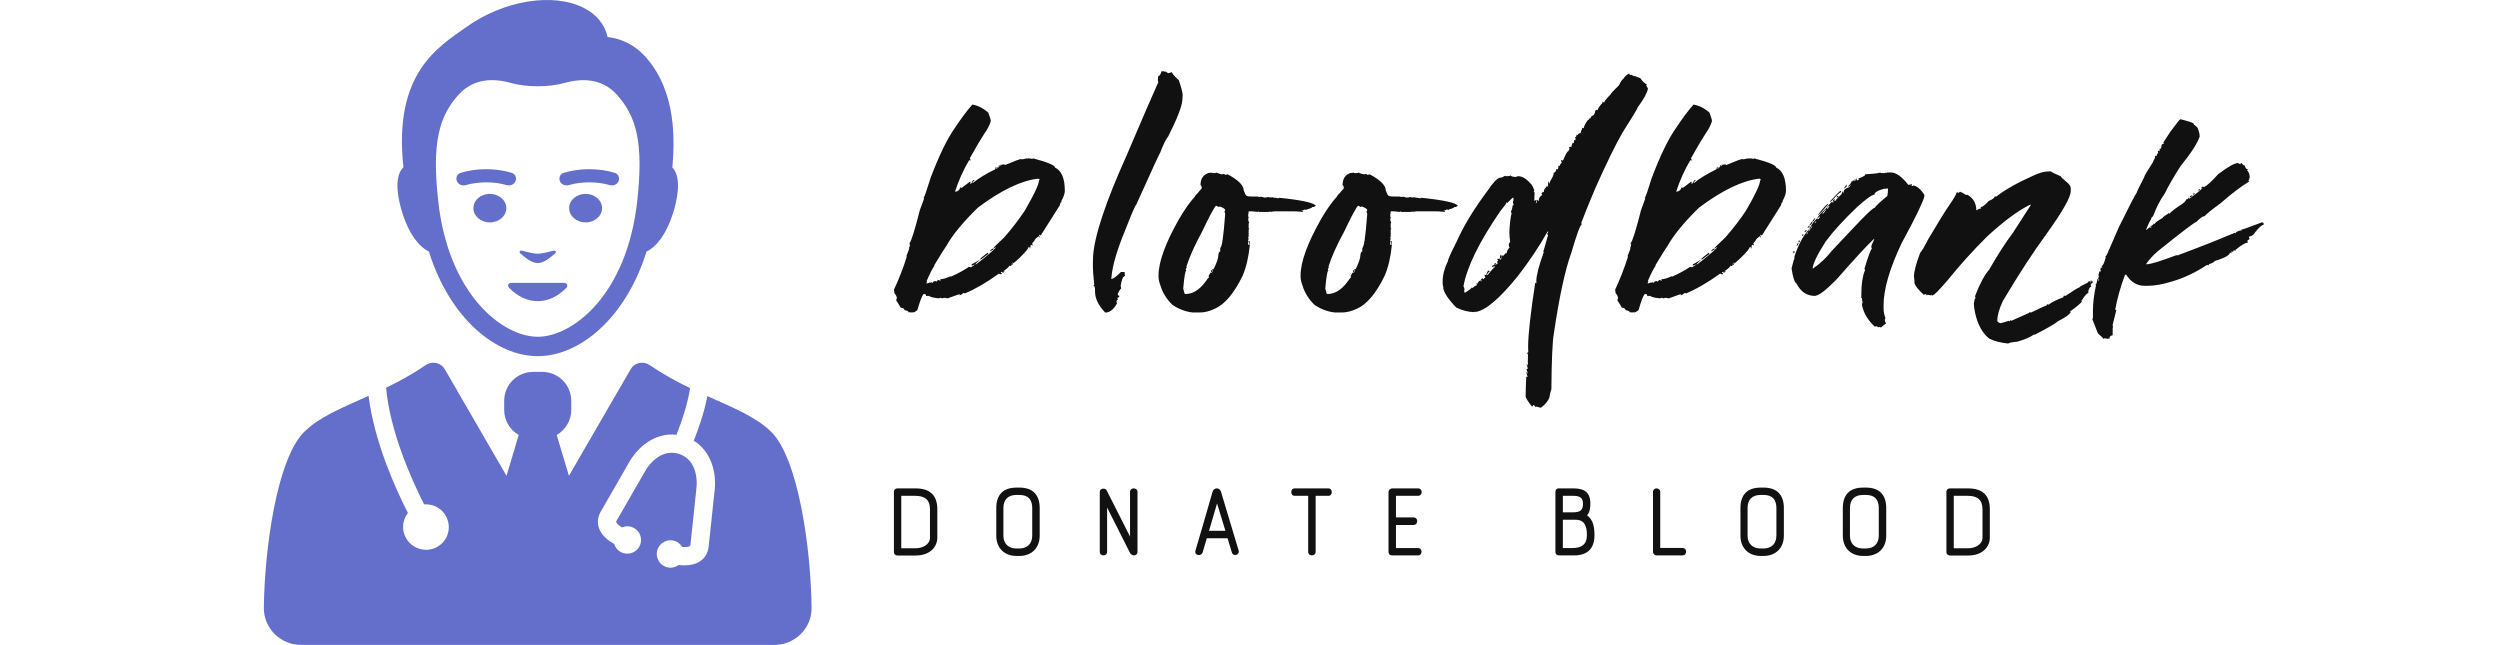 <svg width="100%" height="95.47" viewBox="0 0 370 117.746"
    className="css-1j8o68f">
    <defs id="SvgjsDefs1013"></defs>
    <g id="SvgjsG1014" featurekey="symbolFeature-0"
        transform="matrix(1.308,0,0,1.308,-10.414,-6.541)"
        fill="#646ecb">
        <path xmlns="http://www.w3.org/2000/svg"
            d="M31.166,34.892c0.872,2.677,2.161,4.481,3.647,5.213c2.985,9.526,9.508,14.6,15.187,14.6c5.68,0,12.203-5.074,15.186-14.6  c1.487-0.732,2.777-2.536,3.649-5.213c0.507-1.557,1.402-5.018-0.044-6.515c0.298-3.64,0.639-10.459-3.679-15.368  c-1.436-1.632-3.236-2.586-5.365-2.846c-0.37-1.716-1.504-3.122-3.278-4.038c-4.277-2.203-11.184-1.092-16.423,2.642  c-3.954,2.817-10.213,6.439-8.788,19.567C29.748,29.804,30.653,33.319,31.166,34.892z M38.929,18.241  c1.225-1.366,2.799-2.058,4.68-2.058c0.835,0,1.742,0.136,2.695,0.404c1.029,0.289,2.34,0.45,3.701,0.455  c1.352-0.005,2.662-0.167,3.69-0.455c3.1-0.872,5.607-0.317,7.375,1.654c2.711,3.024,3.712,6.661,2.82,14.788  C62.46,46.112,54.906,51.997,50,51.997c-4.906,0-12.459-5.885-13.891-18.968C35.218,24.902,36.22,21.265,38.929,18.241z"></path>
        <ellipse xmlns="http://www.w3.org/2000/svg" cx="43.32" cy="34.047" rx="2.298" ry="1.99"></ellipse>
        <ellipse xmlns="http://www.w3.org/2000/svg" cx="56.681" cy="34.047" rx="2.298" ry="1.99"></ellipse>
        <path xmlns="http://www.w3.org/2000/svg"
            d="M53.575,44.474h-7.15c-0.564,0-0.745,0.367-0.346,0.767c1.124,1.127,2.473,1.787,3.921,1.787  c1.448,0,2.797-0.659,3.921-1.787C54.321,44.841,54.14,44.474,53.575,44.474z"></path>
        <path xmlns="http://www.w3.org/2000/svg"
            d="M39.956,30.829c0.859-0.248,1.844-0.382,2.854-0.382s1.996,0.134,2.855,0.383c0.488,0.141,1.028-0.07,1.23-0.536  c0.201-0.466-0.012-1.011-0.497-1.163c-1.081-0.34-2.324-0.523-3.589-0.523s-2.507,0.184-3.589,0.523  c-0.484,0.152-0.698,0.697-0.496,1.163C38.927,30.76,39.469,30.97,39.956,30.829z"></path>
        <path xmlns="http://www.w3.org/2000/svg"
            d="M54.338,30.829c0.857-0.248,1.842-0.382,2.852-0.382c1.012,0,1.996,0.134,2.856,0.383c0.488,0.141,1.03-0.07,1.229-0.536  c0.204-0.467-0.012-1.012-0.496-1.163c-1.082-0.34-2.324-0.523-3.59-0.523c-1.265,0-2.507,0.184-3.587,0.523  c-0.486,0.152-0.698,0.697-0.497,1.163C53.307,30.76,53.85,30.969,54.338,30.829z"></path>
        <path xmlns="http://www.w3.org/2000/svg"
            d="M50,41.706c0.895-0.001,1.726-0.758,2.419-1.333c0.247-0.204,0.048-0.459-0.214-0.391S50.687,40.404,50,40.404  s-1.944-0.353-2.206-0.422c-0.262-0.069-0.462,0.187-0.214,0.391C48.274,40.948,49.106,41.706,50,41.706z"></path>
        <path xmlns="http://www.w3.org/2000/svg"
            d="M82.612,65.295c-2.08-2.078-5.329-3.4-8.939-5.018c-0.436,2.354-1.329,4.806-1.898,6.226  c2.472,1.503,3.26,4.574,2.877,7.252l-0.798,7.528c-0.095,0.887-0.515,1.598-1.217,2.057c-0.646,0.424-1.438,0.559-2.18,0.559  c-0.278,0-0.548-0.02-0.802-0.05c-0.479,0.353-1.113,0.479-1.722,0.282c-1.008-0.324-1.556-1.403-1.228-2.414  c0.324-1.005,1.404-1.554,2.411-1.229c0.457,0.148,0.813,0.458,1.043,0.841c0.464,0.035,0.881,0.005,1.078-0.125  c0.025-0.017,0.061-0.039,0.077-0.19l0.802-7.572c0.274-1.929-0.188-4.379-2.385-5.092c-2.197-0.714-4.014,0.993-4.9,2.673  l-3.822,6.641c-0.077,0.133-0.063,0.172-0.052,0.2c0.085,0.221,0.405,0.491,0.802,0.736c0.409-0.175,0.879-0.214,1.336-0.065  c1.007,0.327,1.554,1.407,1.229,2.411c-0.326,1.005-1.406,1.556-2.414,1.229c-0.61-0.199-1.049-0.68-1.229-1.249  c-0.813-0.459-1.732-1.161-2.11-2.158c-0.297-0.784-0.219-1.606,0.227-2.378l3.799-6.6c1.271-2.409,3.789-4.467,6.762-4.119  c0.771-1.907,1.608-4.478,1.903-6.511c-1.837-0.885-3.715-1.894-5.545-3.16c-0.966-0.669-2.183-0.446-2.771,0.569l-8.592,14.832  l-1.706-5.7c1.207-0.7,2.032-1.992,2.032-3.485V60.94c0-2.229-1.813-4.043-4.043-4.043h-1.276c-2.228,0-4.041,1.813-4.041,4.043  v1.275c0,1.493,0.823,2.785,2.031,3.485l-1.706,5.702l-8.591-14.834c-0.589-1.016-1.805-1.238-2.771-0.569  c-1.798,1.245-3.644,2.238-5.448,3.112c0.565,6.133,3.534,12.769,5.313,16.276c0.898-0.064,1.819,0.235,2.506,0.924  c1.247,1.25,1.247,3.264,0,4.498c-1.246,1.232-3.266,1.219-4.513-0.031c-1.148-1.151-1.224-2.946-0.255-4.188  c-1.785-3.496-4.7-9.99-5.491-16.346c-3.638,1.632-6.916,2.959-9.008,5.05c-3.77,3.771-5.514,16.255-5.605,24.532  C11.752,92.684,14.116,95,16.973,95h66.055c2.856,0,5.221-2.316,5.189-5.173C88.125,81.55,86.38,69.065,82.612,65.295z"></path>
    </g>
    <g id="SvgjsG1015" featurekey="nameFeature-0"
        transform="matrix(1.442,0,0,1.442,122.309,-0.628)"
        fill="#111111">
        <path
            d="M8.32 13.672 q1.055 0.176 2.031 1.016 q0.312 0.84 0.312 1.094 q-0.254 0.801 -0.859 1.641 q-0.605 0.918 -1.797 3.047 l0.078 0.156 l0 0.156 l-0.156 -0.078 q-1.094 1.836 -1.797 3.984 l0.078 0 q0.41 0 0.625 -0.547 l0.156 0.078 l1.016 -0.781 l0.078 0 l0 0.312 q0.078 0 0.312 -0.469 q0.156 -0.078 0.234 -0.078 q-0.312 0.352 -0.312 0.391 l0.078 0 q1.113 -0.898 2.812 -1.719 q0.078 -0.137 0.078 -0.312 l0.078 0 l0 0.234 q0.156 0 0.156 -0.234 l0.156 0.078 l0 -0.312 l0.078 0 l0 0.156 q0.156 0 0.156 -0.234 q0.078 0 0.078 0.078 l0.156 -0.078 l0.234 0 q0.078 0 0.078 0.078 q1.855 -0.781 2.109 -0.781 l0 0.078 l0.703 -0.156 l0 0.078 l0.156 -0.078 l0.547 0.078 l0 -0.078 q2.812 0.742 2.812 1.172 q1.25 0.566 1.25 2.969 q0 0.488 -0.469 1.328 q0.078 0 0.078 0.078 q-0.195 0 -0.234 0.391 l-2.422 3.828 l-0.156 -0.078 l-0.078 0 q0.078 0.156 0.078 0.234 l0 0.078 l-0.078 0 l0 -0.156 q-0.547 0.391 -0.547 0.547 l-0.312 0.391 q0.078 0.156 0.078 0.234 l-0.078 0 l-0.156 -0.078 q-0.078 0.117 -0.078 0.469 l-0.078 0 l0 -0.156 l-0.156 0 q0 0.254 -1.094 1.328 q-0.723 0.703 -0.859 0.703 q0 -0.078 -0.078 -0.078 q0 0.039 -0.156 0.234 l0.078 0 q0.02 -0.156 0.156 -0.156 l0 0.078 q0 0.098 -0.391 0.312 q0 -0.078 -0.078 -0.078 q0 0.176 -0.859 0.781 l0.156 -0.078 l0.078 0 q0 0.156 -0.156 0.156 l-0.078 0 l-0.156 -0.078 l-0.078 0.156 l0.156 0 q0 0.156 -0.156 0.156 q-0.156 -0.078 -0.234 -0.078 q-2.324 1.68 -4.297 2.5 l-0.156 -0.078 q-0.352 0.312 -0.547 0.312 l0.078 -0.156 q-0.059 0 -1.562 0.547 l-0.391 -0.078 l-0.312 0.078 q-0.156 -0.078 -0.234 -0.078 l-0.156 0.078 q-1.016 -0.098 -1.25 -0.312 l-0.391 0 q0 -0.234 -0.156 -0.234 l-0.156 0 q-0.293 0.332 -0.781 2.031 q-0.371 0.312 -0.625 0.312 l0 -0.078 l-0.156 0.078 l-0.078 0 l-0.156 -0.078 q0 0.078 -0.078 0.078 q0 -0.215 -0.547 -0.312 q0 -0.254 -0.469 -0.312 l-0.469 -0.781 q-0.078 0 -0.078 -0.078 l0 -0.234 q0 -0.078 0.078 -0.078 q-0.078 -0.41 -0.312 -0.625 l-0.078 -0.469 q0.938 -1.992 1.641 -4.219 l-0.078 0 l0.391 -1.016 l-0.078 0 q0.156 -0.254 0.156 -0.469 l-0.078 -0.156 q0.352 -0.371 1.328 -4.219 l0.547 -1.484 q-0.078 0 -0.078 -0.078 q0.137 -0.059 0.859 -2.422 q1.641 -4.395 3.203 -6.562 q1.055 -1.602 2.109 -2.812 z M3.477 34.062 l0.078 0 q-0.312 0.332 -1.016 1.953 l0.078 0 l-0.078 0.156 l0 0.156 q0.371 -0.156 0.703 -0.156 q0 0.078 0.078 0.078 q0 -0.234 0.391 -0.234 q0 0.078 0.078 0.078 q0 -0.059 0.234 -0.234 l0.156 0.078 l0.156 0 l-0.078 -0.156 q0.508 0 1.328 -0.391 l0 0.078 q1.27 -0.566 2.188 -1.172 q0 -0.078 0.312 -0.078 l0 0.078 q0.547 -0.273 0.547 -0.391 q-0.254 0.156 -0.391 0.156 l0 -0.156 l1.094 -0.625 q-0.625 0.527 -0.625 0.625 l0.078 0 q1.68 -1.27 2.5 -2.109 l0 -0.078 l-0.234 0.156 l-0.078 0 q0 -0.098 1.406 -1.406 q1.523 -1.758 2.578 -3.359 q1.797 -3.086 1.797 -3.828 q0.078 0 0.078 -0.156 l-0.156 -0.078 q-3.223 0.352 -7.656 3.672 q-2.812 2.754 -3.984 4.844 q-0.273 0.352 -1.562 2.5 z M10.977 31.875 l0 0.156 q-0.098 0 -0.391 0.234 l0 -0.078 q0.039 -0.156 0.391 -0.312 z M10.273 32.422 l0.078 0.156 l-0.938 0.703 l-0.078 0 l0 -0.078 q0 -0.078 0.938 -0.781 z M25.148 40 q-1.289 -1.328 -1.289 -2.676 l0 -0.195 q0 -0.508 -0.195 -0.508 q0.02 -0.117 0.098 -0.117 q-0.176 -1.504 -0.176 -2.656 q0 -0.449 0.02 -0.859 q0.195 -3.867 4.258 -12.891 q2.969 -6.973 4.004 -9.258 l-0.059 -0.254 l0.039 -0.508 q0.254 0 0.43 -0.625 l0.312 0 l0.156 0.117 l0 -0.117 l0.371 0.254 l0.488 -0.137 q0 0.234 0.859 1.016 q0.488 1.406 0.488 1.914 l-0.039 0.586 q-0.078 1.23 -1.797 4.629 q-0.43 0.508 -0.996 2.012 q-0.059 0 -3.047 6.621 q-0.195 0.137 -1.309 3.008 q-1.68 4.023 -1.836 6.27 l-0.02 0.117 q0.371 0 1.23 -0.879 l0.469 0 l0 0.117 q0 0.215 0.059 0.391 q-0.371 0 -0.566 1.25 q0.059 0.234 0.059 0.371 q-0.117 0 -0.43 0.625 l0 0.039 q0 0.215 0.215 0.215 q-0.02 0.254 -0.254 0.254 l0.059 0.254 q-0.156 0.039 -0.176 0.234 l0.059 0.254 q-0.645 1.133 -1.484 1.133 z M38.539 22.266 l0.156 0.078 l0.391 0 q0.078 0 0.078 -0.078 q0.527 0.234 0.859 0.234 q0.078 0 0.078 -0.078 l0.312 0.156 q0.156 -0.078 0.234 -0.078 q2.031 1.094 2.031 2.031 q0.234 0.625 0.312 0.625 q0 0.156 0.781 0.156 l0.625 0 l0.391 0.078 l0 -0.078 l0.625 0.156 q0 -0.078 0.078 -0.078 l0 0.078 l0.156 -0.078 l0.234 0 l0.156 0.078 q0 -0.078 0.078 -0.078 q0 0.078 0.078 0.078 l0 -0.078 q0.215 0.059 0.938 0.156 l0 -0.078 q4.258 0.43 4.688 1.016 q-0.117 0 -0.234 0.156 l-0.234 0 q0 0.137 -0.703 0.312 l0 0.078 q-0.156 -0.078 -0.234 -0.078 l-0.312 0.156 q0 -0.078 -0.078 -0.078 l0 0.078 q0.156 0.02 0.156 0.156 q-0.781 -0.078 -1.172 -0.078 l-2.422 0 l-0.547 0.078 l0 -0.078 l-0.156 0.078 l-1.25 0 q-0.078 0 -0.078 -0.078 q-0.078 0 -0.078 0.078 l-0.781 -0.078 l-0.391 0 q0 0.234 -0.078 0.547 q0.078 0 0.078 0.078 l-0.078 0 l0.078 0.156 l0 0.078 q0 0.078 -0.078 0.078 q0.078 0.469 0.156 0.469 l-0.078 0.156 l0 0.547 q0 0.078 0.078 0.078 l-0.078 0.156 l0 0.859 q0 0.078 -0.078 0.078 q0.078 0.156 0.078 0.234 l-0.078 0.156 l0.078 0.156 q-0.078 0.137 -0.078 0.312 l0 0.078 l0.234 0 q-0.234 2.383 -0.938 3.984 q-1.621 3.32 -3.516 4.141 q-0.996 0.469 -1.875 0.469 l-0.859 0 q-1.309 -0.117 -2.578 -0.938 q-1.133 -1.074 -1.562 -2.5 q-0.234 -0.605 -0.234 -1.094 l0 -0.156 q0 -2.559 2.578 -7.109 q0.977 -1.699 2.031 -2.891 q0 -0.098 0.391 -0.469 q0 -0.039 0.469 -0.547 q0 -0.391 -0.156 -0.391 q0 -1.25 1.016 -1.562 q0.312 0 0.312 -0.078 z M35.414 34.219 l0.078 0 q-0.156 0.254 -0.156 0.391 q0.078 0 0.078 0.078 q-0.195 0 -0.391 2.266 q0.156 0.703 0.234 0.703 q1.445 0 2.578 -1.562 q0.371 -0.547 0.469 -0.547 l-0.078 -0.156 q0.215 -0.469 0.312 -0.469 q0 0.078 0.078 0.078 l0.156 -0.312 q-0.078 -0.156 -0.078 -0.234 l0.156 0.078 q0.625 -1.211 0.625 -1.875 q0.059 -0.391 0.234 -0.391 l0 -0.469 q0.312 0 0.625 -4.297 q-0.078 -0.137 -0.078 -0.312 l0.078 -0.156 q0 -0.215 -0.703 -0.469 l-0.156 0.078 q-0.195 -0.156 -0.234 -0.156 l-0.078 0 q-0.312 0.254 -1.797 3.359 q-1.348 2.461 -1.953 4.375 z M43.383 30.938 l0.078 0 l0 0.391 l-0.078 0 l0 -0.391 z M38.695 34.609 l0 0.078 q-0.078 0.156 -0.078 0.234 l-0.078 0 l0 -0.234 z M56.52 22.266 l0.156 0.078 l0.391 0 q0.078 0 0.078 -0.078 q0.527 0.234 0.859 0.234 q0.078 0 0.078 -0.078 l0.312 0.156 q0.156 -0.078 0.234 -0.078 q2.031 1.094 2.031 2.031 q0.234 0.625 0.312 0.625 q0 0.156 0.781 0.156 l0.625 0 l0.391 0.078 l0 -0.078 l0.625 0.156 q0 -0.078 0.078 -0.078 l0 0.078 l0.156 -0.078 l0.234 0 l0.156 0.078 q0 -0.078 0.078 -0.078 q0 0.078 0.078 0.078 l0 -0.078 q0.215 0.059 0.938 0.156 l0 -0.078 q4.258 0.43 4.688 1.016 q-0.117 0 -0.234 0.156 l-0.234 0 q0 0.137 -0.703 0.312 l0 0.078 q-0.156 -0.078 -0.234 -0.078 l-0.312 0.156 q0 -0.078 -0.078 -0.078 l0 0.078 q0.156 0.02 0.156 0.156 q-0.781 -0.078 -1.172 -0.078 l-2.422 0 l-0.547 0.078 l0 -0.078 l-0.156 0.078 l-1.25 0 q-0.078 0 -0.078 -0.078 q-0.078 0 -0.078 0.078 l-0.781 -0.078 l-0.391 0 q0 0.234 -0.078 0.547 q0.078 0 0.078 0.078 l-0.078 0 l0.078 0.156 l0 0.078 q0 0.078 -0.078 0.078 q0.078 0.469 0.156 0.469 l-0.078 0.156 l0 0.547 q0 0.078 0.078 0.078 l-0.078 0.156 l0 0.859 q0 0.078 -0.078 0.078 q0.078 0.156 0.078 0.234 l-0.078 0.156 l0.078 0.156 q-0.078 0.137 -0.078 0.312 l0 0.078 l0.234 0 q-0.234 2.383 -0.938 3.984 q-1.621 3.32 -3.516 4.141 q-0.996 0.469 -1.875 0.469 l-0.859 0 q-1.309 -0.117 -2.578 -0.938 q-1.133 -1.074 -1.562 -2.5 q-0.234 -0.605 -0.234 -1.094 l0 -0.156 q0 -2.559 2.578 -7.109 q0.977 -1.699 2.031 -2.891 q0 -0.098 0.391 -0.469 q0 -0.039 0.469 -0.547 q0 -0.391 -0.156 -0.391 q0 -1.25 1.016 -1.562 q0.312 0 0.312 -0.078 z M53.395 34.219 l0.078 0 q-0.156 0.254 -0.156 0.391 q0.078 0 0.078 0.078 q-0.195 0 -0.391 2.266 q0.156 0.703 0.234 0.703 q1.445 0 2.578 -1.562 q0.371 -0.547 0.469 -0.547 l-0.078 -0.156 q0.215 -0.469 0.312 -0.469 q0 0.078 0.078 0.078 l0.156 -0.312 q-0.078 -0.156 -0.078 -0.234 l0.156 0.078 q0.625 -1.211 0.625 -1.875 q0.059 -0.391 0.234 -0.391 l0 -0.469 q0.312 0 0.625 -4.297 q-0.078 -0.137 -0.078 -0.312 l0.078 -0.156 q0 -0.215 -0.703 -0.469 l-0.156 0.078 q-0.195 -0.156 -0.234 -0.156 l-0.078 0 q-0.312 0.254 -1.797 3.359 q-1.348 2.461 -1.953 4.375 z M61.363 30.938 l0.078 0 l0 0.391 l-0.078 0 l0 -0.391 z M56.676 34.609 l0 0.078 q-0.078 0.156 -0.078 0.234 l-0.078 0 l0 -0.234 z M70.672 37.5 q0.859 -0.527 0.859 -0.664 l0.078 0 q0.02 0.059 0.098 0.059 q0 -0.156 0.508 -0.371 q-0.078 -0.117 -0.117 -0.234 l0.176 0.059 q0.078 -0.312 0.41 -0.43 l0.02 0.137 l0.078 0 l-0.02 -0.156 q-0.078 0 -0.078 -0.059 l0.215 -0.195 q0.039 0.137 0.156 0.137 q0 -0.156 0.215 -0.176 l-0.117 -0.391 q0.117 0 0.234 0.059 q0 -0.176 0.176 -0.488 q0 -0.078 0.078 -0.098 q0.156 0 0.176 0.137 q-0.195 0.02 -0.352 0.43 l0.078 0 q0.762 -0.957 0.898 -0.977 l0 -0.156 l-0.156 0.02 l0.02 0.156 q-0.137 0 -0.195 -0.215 q0.352 -0.059 0.352 -0.352 q0.156 0 0.176 0.117 q-0.137 0.059 -0.137 0.176 l0.352 -0.273 l-0.098 -0.137 q0.02 -0.176 0.137 -0.176 l-0.098 -0.156 l0 -0.078 l0.312 -0.039 l0.02 0.156 q0.117 -0.02 0.273 -0.352 l-0.078 0.02 q0 0.156 -0.137 0.156 q-0.078 0 -0.078 -0.059 q0 -0.391 0.176 -0.41 q0 0.117 -0.059 0.234 l0.078 0 q0 -0.156 0.137 -0.176 l0.02 0.156 l0.43 -0.449 q0 0.078 0.078 0.078 q0 -0.371 0.371 -0.762 q0 -0.078 -0.078 -0.078 l-0.02 -0.234 q0 -0.312 0.176 -0.332 l-0.098 -0.879 q0 -0.039 0.059 -0.059 q0 -0.059 -0.078 -0.059 q0.039 -1.641 0.293 -2.715 l-0.098 -0.156 q0.215 -0.41 0.215 -0.801 q0.137 -0.02 0.137 -0.078 q-0.098 -0.293 -0.098 -0.332 q0.098 -0.234 0.098 -0.488 q-0.078 0 -0.098 -0.059 q0.078 -0.02 0.078 -0.098 q-0.078 0.02 -0.781 0.742 q-0.02 -0.078 -0.098 -0.078 q0 0.156 -0.801 1.133 q-3.984 5.801 -4.648 9.473 l0.117 0.293 l-0.02 0.469 q0.078 0 0.078 0.078 z M80.281 52.051 l-0.586 -0.156 q0 0.078 -0.059 0.078 q-0.117 -0.234 -0.352 -0.273 l0.02 0.156 l-0.156 0.02 q-0.781 -1.016 -0.781 -1.25 q0 -0.918 0.078 -2.52 l0.176 0.059 l-0.156 -0.527 q0 -0.078 0.078 -0.098 l0.02 0.156 l0.078 0 q-0.137 -0.391 -0.156 -0.547 l0.156 -0.02 q0 -0.078 -0.156 -0.605 l0.078 0 l0.02 0.156 l0.078 -0.02 q-0.02 -0.137 -0.02 -0.469 l0.02 -0.859 q-0.098 -0.156 -0.117 -0.234 q0.156 -0.02 0.156 -0.098 q-0.02 -0.273 -0.02 -0.664 q0 -2.266 0.898 -8.105 l0.156 0.059 l-0.02 -0.234 q0 -1.094 0.957 -3.73 l-0.078 0 l0.605 -2.109 q-0.098 -0.137 -0.117 -0.234 q0.137 -0.02 0.137 -0.254 l-0.078 0.02 q-1.543 2.773 -3.789 5.664 q-3.477 4.297 -5.352 4.512 q0 -0.059 -0.078 -0.059 l0 0.078 q-1.152 0 -2.344 -0.586 q-1.543 -1.602 -1.66 -2.539 l0.078 -0.02 l-0.098 -0.137 q-0.039 -0.293 -0.039 -0.586 q0 -1.23 0.664 -2.578 q0 -0.293 1.113 -2.48 q1.27 -2.91 3.926 -6.465 q1.055 -1.562 1.553 -1.621 t0.498 -0.215 l0.41 0.02 l0.293 -0.02 l0.156 -0.098 q0.02 0.195 0.664 0.215 q0.137 -0.078 0.293 -0.098 q0.801 0 1.719 1.113 q0.156 0.234 0.312 0.664 l-0.059 0.176 l0.098 0.137 q-0.039 0.547 -0.039 1.035 q0.137 -0.098 0.312 -0.117 q-0.117 0.332 -0.117 0.41 l0.078 -0.02 q0.117 -0.352 0.117 -0.391 l0.078 -0.02 l0.02 0.156 l0.078 -0.02 q0 -0.488 0.449 -0.762 l-0.098 -0.137 l0 -0.078 q0.137 -0.02 0.137 -0.176 l0.156 0.059 q0 -0.391 0.117 -0.41 q0 0.078 0.078 0.078 l0 -0.078 q-0.078 0 -0.098 -0.078 q0.273 -0.117 0.273 -0.352 l0.078 0 l0.02 0.156 l0.078 -0.02 l-0.02 -0.312 l0.02 -0.312 l0.078 0 l0.02 0.215 l0.078 0 q0 -0.176 0.449 -0.938 q0 -0.117 0.117 -0.312 q-0.078 0 -0.098 -0.078 q0.332 -0.039 0.41 -0.508 l0.176 0.059 q0.098 -0.43 0.098 -0.488 l0.156 0.059 q0 -0.234 0.254 -0.43 q-0.098 -0.137 -0.117 -0.293 l0.078 -0.02 l0.176 0.059 q0.488 -1.152 0.645 -1.172 q0.078 -0.02 0.195 -0.352 q-0.098 -0.137 -0.117 -0.215 l0.176 0.059 q0 -0.078 0.059 -0.098 q0.02 0.078 0.098 0.078 q0 -0.176 0.156 -0.488 l0 -0.078 l0.156 0.059 q0 -0.391 0.117 -0.41 q0 0.059 0.078 0.059 l0.039 -0.273 q0 -0.039 -0.039 -0.039 t-0.039 -0.078 q0.195 -0.02 0.195 -0.332 l0.156 0.059 q0 -0.195 0.371 -0.273 q0 -0.195 0.176 -0.508 l-0.02 -0.156 q0.117 0.059 0.234 0.059 q0 -0.332 0.566 -1.094 q0.02 0.059 0.098 0.059 l-0.039 -0.234 q0.078 0 0.098 0.078 q0.117 -0.02 0.273 -0.352 q0.371 -0.039 0.469 -0.684 q0.137 -0.098 0.215 -0.117 q0 0.059 0.059 0.059 l0.02 0 q0 -0.254 0.605 -0.918 l-0.02 -0.156 l0.254 0.117 q0 -0.254 0.801 -1.035 q0 -0.137 1.055 -1.152 q0.371 -0.762 0.527 -0.781 q0.312 -0.508 0.781 -0.723 q0.02 0.215 0.176 0.215 l0 -0.078 q0.059 0 0.488 0.254 l0 -0.078 l0.742 0.293 q0.332 0.527 0.801 0.781 l-0.059 0.156 l0.215 0.371 q-0.156 0.84 -1.289 2.363 q0 0.176 -1.953 3.242 q-1.328 2.324 -3.398 6.953 q-1.016 2.383 -1.816 4.473 l0.098 0.137 q-0.293 0.039 -1.348 3.633 q-1.172 3.223 -2.207 10.195 q-0.273 1.621 -0.312 7.051 q-0.137 0.352 -0.254 1.055 q-0.234 0.684 -1.094 1.309 z M99.609 13.672 q1.055 0.176 2.031 1.016 q0.312 0.84 0.312 1.094 q-0.254 0.801 -0.859 1.641 q-0.605 0.918 -1.797 3.047 l0.078 0.156 l0 0.156 l-0.156 -0.078 q-1.094 1.836 -1.797 3.984 l0.078 0 q0.41 0 0.625 -0.547 l0.156 0.078 l1.016 -0.781 l0.078 0 l0 0.312 q0.078 0 0.312 -0.469 q0.156 -0.078 0.234 -0.078 q-0.312 0.352 -0.312 0.391 l0.078 0 q1.113 -0.898 2.812 -1.719 q0.078 -0.137 0.078 -0.312 l0.078 0 l0 0.234 q0.156 0 0.156 -0.234 l0.156 0.078 l0 -0.312 l0.078 0 l0 0.156 q0.156 0 0.156 -0.234 q0.078 0 0.078 0.078 l0.156 -0.078 l0.234 0 q0.078 0 0.078 0.078 q1.855 -0.781 2.109 -0.781 l0 0.078 l0.703 -0.156 l0 0.078 l0.156 -0.078 l0.547 0.078 l0 -0.078 q2.812 0.742 2.812 1.172 q1.25 0.566 1.25 2.969 q0 0.488 -0.469 1.328 q0.078 0 0.078 0.078 q-0.195 0 -0.234 0.391 l-2.422 3.828 l-0.156 -0.078 l-0.078 0 q0.078 0.156 0.078 0.234 l0 0.078 l-0.078 0 l0 -0.156 q-0.547 0.391 -0.547 0.547 l-0.312 0.391 q0.078 0.156 0.078 0.234 l-0.078 0 l-0.156 -0.078 q-0.078 0.117 -0.078 0.469 l-0.078 0 l0 -0.156 l-0.156 0 q0 0.254 -1.094 1.328 q-0.723 0.703 -0.859 0.703 q0 -0.078 -0.078 -0.078 q0 0.039 -0.156 0.234 l0.078 0 q0.02 -0.156 0.156 -0.156 l0 0.078 q0 0.098 -0.391 0.312 q0 -0.078 -0.078 -0.078 q0 0.176 -0.859 0.781 l0.156 -0.078 l0.078 0 q0 0.156 -0.156 0.156 l-0.078 0 l-0.156 -0.078 l-0.078 0.156 l0.156 0 q0 0.156 -0.156 0.156 q-0.156 -0.078 -0.234 -0.078 q-2.324 1.68 -4.297 2.5 l-0.156 -0.078 q-0.352 0.312 -0.547 0.312 l0.078 -0.156 q-0.059 0 -1.562 0.547 l-0.391 -0.078 l-0.312 0.078 q-0.156 -0.078 -0.234 -0.078 l-0.156 0.078 q-1.016 -0.098 -1.25 -0.312 l-0.391 0 q0 -0.234 -0.156 -0.234 l-0.156 0 q-0.293 0.332 -0.781 2.031 q-0.371 0.312 -0.625 0.312 l0 -0.078 l-0.156 0.078 l-0.078 0 l-0.156 -0.078 q0 0.078 -0.078 0.078 q0 -0.215 -0.547 -0.312 q0 -0.254 -0.469 -0.312 l-0.469 -0.781 q-0.078 0 -0.078 -0.078 l0 -0.234 q0 -0.078 0.078 -0.078 q-0.078 -0.41 -0.312 -0.625 l-0.078 -0.469 q0.938 -1.992 1.641 -4.219 l-0.078 0 l0.391 -1.016 l-0.078 0 q0.156 -0.254 0.156 -0.469 l-0.078 -0.156 q0.352 -0.371 1.328 -4.219 l0.547 -1.484 q-0.078 0 -0.078 -0.078 q0.137 -0.059 0.859 -2.422 q1.641 -4.395 3.203 -6.562 q1.055 -1.602 2.109 -2.812 z M94.766 34.062 l0.078 0 q-0.312 0.332 -1.016 1.953 l0.078 0 l-0.078 0.156 l0 0.156 q0.371 -0.156 0.703 -0.156 q0 0.078 0.078 0.078 q0 -0.234 0.391 -0.234 q0 0.078 0.078 0.078 q0 -0.059 0.234 -0.234 l0.156 0.078 l0.156 0 l-0.078 -0.156 q0.508 0 1.328 -0.391 l0 0.078 q1.27 -0.566 2.188 -1.172 q0 -0.078 0.312 -0.078 l0 0.078 q0.547 -0.273 0.547 -0.391 q-0.254 0.156 -0.391 0.156 l0 -0.156 l1.094 -0.625 q-0.625 0.527 -0.625 0.625 l0.078 0 q1.68 -1.27 2.5 -2.109 l0 -0.078 l-0.234 0.156 l-0.078 0 q0 -0.098 1.406 -1.406 q1.523 -1.758 2.578 -3.359 q1.797 -3.086 1.797 -3.828 q0.078 0 0.078 -0.156 l-0.156 -0.078 q-3.223 0.352 -7.656 3.672 q-2.812 2.754 -3.984 4.844 q-0.273 0.352 -1.562 2.5 z M102.266 31.875 l0 0.156 q-0.098 0 -0.391 0.234 l0 -0.078 q0.039 -0.156 0.391 -0.312 z M101.562 32.422 l0.078 0.156 l-0.938 0.703 l-0.078 0 l0 -0.078 q0 -0.078 0.938 -0.781 z M116.574 26.641 l0 0.078 l-0.078 0.156 l0.078 0 l0.234 -0.312 l0 -0.078 z M113.996 29.844 q0 0.078 -0.078 0.234 l0.078 0 l0.078 -0.156 l0 -0.078 l-0.078 0 z M115.09 28.437 l-0.156 0.234 l0.078 0 l0.156 -0.234 l-0.078 0 z M116.34 26.953 l-0.391 0.469 l0 0.078 q0.137 0 0.469 -0.547 l-0.078 0 z M114.699 34.453 q1.367 -0.918 2.422 -2.266 l2.578 -2.734 q2.52 -2.715 2.891 -2.734 q0 -0.176 1.562 -1.484 q0.078 -0.43 0.078 -0.703 l0 -0.234 l-0.234 0 l-0.156 0.078 l0 -0.078 q-1.328 0.352 -1.328 0.781 q-0.449 0 -2.188 1.562 q-2.578 2.461 -3.984 4.375 q-1.641 2.559 -1.641 3.438 z M115.324 28.047 l0 0.156 q0.117 0 0.312 -0.312 l0 -0.078 z M116.574 26.641 l0 -0.078 q0.547 -0.625 0.625 -0.625 l0 0.156 l0.156 -0.078 l-0.078 -0.156 q0 -0.117 0.234 -0.234 l0 0.078 l-0.078 0.156 l0.156 0 q0 -0.137 0.859 -0.938 l-0.078 0 q0.078 -0.156 0.078 -0.234 l0.078 0 l0 0.156 l0.078 0 q0 -0.527 0.703 -0.703 l0.234 -0.312 l-0.078 0 q0 0.117 -0.234 0.234 l-0.078 0 l0.469 -0.547 q-0.078 0 -0.078 -0.078 q0.234 0 0.234 -0.156 l0.078 0 l0.156 0.078 l0 -0.234 l0.078 0 l0 0.156 l0.078 0 l0 -0.234 l0.078 0 q0 0.078 0.078 0.234 q0.156 -0.078 0.234 -0.078 l-0.078 -0.156 q0.859 -0.332 0.859 -0.469 l0 -0.078 q1.875 -0.117 1.875 -0.234 l0.156 0.078 l0.469 0 l0.156 -0.078 l0 0.078 l0.156 -0.078 l0.469 0 q0.957 0 2.188 1.562 l0.078 0 l0.391 -0.078 l0 0.078 l-0.078 0.156 l0.156 0 q0.078 0 0.078 -0.078 q0.703 0.117 1.406 1.172 l0 0.234 q-0.293 1.152 -2.891 5.938 q-2.266 4.805 -2.266 7.812 l0 0.469 q0 0.547 0.234 1.172 q-0.078 0.156 -0.078 0.234 q0 0.137 0.156 0.469 q-0.117 0 -0.625 0.469 l-0.078 0 q-0.078 0 -0.078 -0.078 l-0.156 0.078 q-0.254 -0.156 -0.391 -0.156 q0 0.078 -0.078 0.078 q-1.328 -1.211 -1.641 -2.734 l0 -0.156 l0.078 -0.156 l-0.078 -0.469 l0 -0.156 l-0.156 0 l0.078 -0.156 l0 -0.391 q0 -1.836 0.469 -2.969 l-0.078 -0.156 q0.625 -2.109 0.938 -2.578 l-0.078 -0.156 q0 -0.234 0.391 -1.016 l-0.078 0 q-1.152 1.055 -4.688 5.078 q-1.934 1.992 -2.734 2.109 q-1.562 0 -2.344 -1.562 q-0.391 -0.234 -0.625 -1.875 l0 -0.078 q0.293 -1.25 0.391 -1.25 l0 -0.078 l-0.078 0 q0.723 -2.324 1.953 -3.672 l0 0.078 l-0.156 0.234 l0.078 0 l0.469 -0.625 l-0.156 0.078 l-0.078 0 l0 -0.078 q0.469 -0.742 0.859 -1.016 l0 -0.078 q0.273 -0.449 1.25 -1.328 z M112.199 32.266 l0.234 0 l0 0.156 l-0.156 -0.078 l0 0.156 l-0.078 0 l0 -0.234 z M112.902 31.172 l0 0.078 q-0.117 0.312 -0.234 0.312 l0 -0.078 q0.117 -0.312 0.234 -0.312 z M113.059 30.859 l0 0.234 l-0.156 0 l0 -0.078 q0.02 -0.156 0.156 -0.156 z M113.527 30.078 l0 0.078 q0 0.156 -0.156 0.156 l0 -0.078 q0.02 -0.156 0.156 -0.156 z M113.918 29.531 l0 0.078 q0 0.117 -0.234 0.234 l0 -0.078 q0 -0.117 0.234 -0.234 z M114.465 29.141 l0 0.234 l-0.156 0 l0 -0.078 q0.02 -0.156 0.156 -0.156 z M114.309 28.984 l0 0.078 q0 0.117 -0.234 0.234 l0 -0.078 q0 -0.117 0.234 -0.234 z M114.699 28.437 l0 0.078 q-0.098 0.312 -0.391 0.469 l0 -0.078 q0.293 -0.469 0.391 -0.469 z M115.012 28.047 l0 0.078 q-0.156 0.195 -0.156 0.312 l-0.156 0 q0.156 -0.352 0.312 -0.391 z M116.652 26.25 l0 0.078 q-1.172 1.328 -1.25 1.328 l0 -0.078 q1.035 -1.328 1.25 -1.328 z M117.902 25.234 l0.078 0 q0 0.117 -0.234 0.234 l0 -0.078 q0.02 -0.156 0.156 -0.156 z M118.215 24.609 l0.078 0 l0 0.156 q-0.215 0 -1.094 1.016 l-0.312 0.234 l0 -0.078 q1.211 -1.328 1.328 -1.328 z M118.918 23.828 l0.078 0 l0 0.234 l-0.312 0.234 l0 -0.078 q0.234 -0.254 0.234 -0.391 z M144.555 22.129 l0.312 0 q0.156 0.176 1.25 0.625 q0 0.137 0.625 0.625 q0.625 0.508 0.625 0.859 l0 0.391 q0 1.133 -3.047 5.391 q-2.441 3.301 -5.547 8.516 q-0.703 1.504 -0.703 2.5 q0.02 0.195 0.391 0.312 q0.098 0 1.094 -0.312 q0 0.078 0.078 0.078 l0.078 -0.156 l0.156 0.078 l2.266 -1.016 l0 -0.078 l0.078 0 q0.078 0 0.078 0.078 l1.641 -0.781 q0.469 -0.117 0.469 -0.312 l0.156 0.078 q0.547 -0.449 1.875 -0.938 q0 -0.098 0.078 -0.234 l0.156 0.078 q1.641 -1.094 1.797 -1.094 q0 -0.117 1.094 -0.625 q0.02 -0.156 0.156 -0.156 l0.078 0 l0 0.156 l0.078 0 l0 -0.234 l0.156 0 l0 0.156 l0.156 -0.078 l0 0.156 q-0.117 0 -0.312 0.312 l0.078 0.156 l0 0.078 q-0.234 0 -0.391 0.703 q0.078 0 0.078 0.078 q-0.293 0 -0.859 0.938 l-0.078 0 l0.078 0.156 q-0.137 0.254 -1.484 1.25 q0 0.078 0.078 0.078 q-0.215 0.449 -1.641 1.172 q-0.332 0.352 -2.969 1.719 l0 -0.078 q-0.82 0.566 -2.188 0.938 q-1.094 0.098 -1.094 0.234 q-1.484 -0.156 -2.422 -0.625 q-1.309 -1.035 -1.797 -3.281 q-0.156 -0.762 -0.156 -1.172 q0.117 -0.703 0.234 -0.703 l-0.078 -0.156 l0 -0.078 q0.898 -2.344 1.797 -3.359 q1.582 -2.773 2.969 -4.609 l2.266 -3.516 l0 -0.078 l-0.078 0 q-2.285 1.133 -5.391 3.984 q-2.773 2.754 -5.078 5.625 q-1.621 1.875 -1.875 1.875 l-0.078 0 l0 -0.078 q-0.078 0 -0.078 0.078 l-0.391 -0.078 l-0.078 0 l-0.156 0.078 l0 -0.156 l-0.156 0 l-0.156 0.078 q-1.074 -0.977 -1.172 -1.484 l-0.078 0 q0 -0.078 0.078 -0.078 l-0.078 -0.781 q0 -0.879 0.781 -2.969 q0.293 -0.293 1.016 -1.719 q1.934 -3.262 2.656 -4.297 q0.938 -1.348 0.938 -1.641 l0.156 0 l0.156 0.078 q0.02 -0.156 0.156 -0.156 q0.293 0.098 0.703 0.391 l0.234 0 q1.094 0.664 1.094 1.953 q0.391 -0.234 0.625 -0.234 l-0.078 -0.156 q0.41 -0.078 1.016 -0.781 q0.781 -0.332 0.781 -0.625 l0.156 0.078 q1.738 -1.348 4.688 -2.656 q1.133 -0.547 1.953 -0.547 z M161.266 15.527 q1.543 0.391 1.641 0.547 q0 0.137 0.469 0.469 q0.312 0.645 0.312 1.172 q-0.449 1.328 -2.422 3.75 q-1.289 2.012 -2.031 3.516 q-0.859 1.211 -1.406 2.734 q-0.195 0.312 -0.312 0.312 q0 0.078 0.078 0.078 q-0.312 0.43 -0.703 1.406 l0.078 0 q0.312 -0.215 0.312 -0.312 q0.078 0 0.078 0.078 q0.156 -0.078 0.234 -0.078 l0 -0.078 l-0.156 0 l0 -0.078 q0.215 0 0.391 -0.234 l0 -0.078 l0.156 0.078 q0 -0.234 1.016 -0.781 q0 -0.137 0.703 -0.547 q0 -0.078 0.078 -0.078 q0 0.078 0.078 0.078 q0.41 -0.43 1.172 -0.938 q0.938 -0.566 0.938 -0.859 q0.312 -0.059 0.312 -0.234 l0.078 0 l0 0.156 q1.523 -1.113 1.719 -1.406 l-0.156 0.078 l-0.078 0 q0 -0.059 0.234 -0.234 l0.156 0.078 q0.547 -0.254 1.797 -1.641 q1.855 -1.406 2.5 -1.406 l0.312 0.156 q0.02 -0.156 0.156 -0.156 q0.195 0.312 0.391 0.312 q0.098 0.469 0.391 0.469 l-0.078 0.156 q0.312 0.332 0.312 0.859 q0 0.137 -0.156 0.469 q0.078 0 0.078 0.078 q-1.562 0.957 -3.594 2.734 q-1.738 1.27 -2.031 1.641 q-0.332 0 -1.016 0.703 q-0.508 0.195 -4.922 3.75 q-0.918 0.781 -1.484 1.641 l0.078 0 q0.742 0 3.828 -1.172 l0 0.078 q4.199 -1.562 6.953 -2.734 q0.117 0 0.312 -0.156 l0.156 0.078 q0 -0.234 0.703 -0.391 q0 0.078 0.078 0.078 l0 -0.078 q-0.078 0 -0.078 -0.078 q0.234 0 2.656 -0.938 q0.156 0.078 0.234 0.078 l-0.078 0.156 q0.078 0 0.078 0.078 q-0.41 0 -1.328 1.25 q-0.293 0.234 -0.547 0.234 l0 0.156 l0.078 0.156 l-0.312 0.234 l0.078 0.156 l0 0.078 q-0.449 0 -1.484 0.859 q-0.078 0 -0.078 0.156 l-0.078 0 l-0.156 -0.078 q0 0.234 -0.156 0.234 q0 -0.078 -0.078 -0.078 l-0.078 0.156 q0.078 0 0.078 0.078 l-0.078 0 l-0.156 -0.078 q0 0.488 -1.953 1.094 q0 0.156 -0.703 0.391 q0 0.156 -0.156 0.156 q0 -0.078 -0.078 -0.078 q-2.168 1.445 -4.453 2.109 q-1.738 0.547 -3.125 0.547 l-0.312 0 q-1.465 0 -2.344 -1.406 l-0.156 0 q-0.859 2.305 -1.25 4.453 l0.156 0 l-0.469 1.875 l0 0.156 q0 0.078 0.078 0.078 l-0.078 0.156 l0 0.938 q-0.391 0.098 -0.391 0.312 l0 0.156 q-0.078 0 -0.078 -0.078 l-0.156 0.078 l-0.156 -0.078 l0 0.078 l-0.156 -0.078 l-0.078 0 l-0.156 0.078 q0 -0.098 -0.703 -0.703 l-0.703 -1.797 l0.078 -0.156 l0 -0.938 q0 -1.406 0.391 -3.203 q-0.078 0 -0.078 -0.078 q0.176 0 0.234 -0.703 l0.078 0 l0 0.234 l0.078 0 l0 -0.234 q-0.078 -0.156 -0.078 -0.234 l0.156 0.078 l-0.078 -0.312 q0.078 -0.547 0.234 -0.547 q0 0.078 0.078 0.078 l0 -0.078 q-0.078 -0.156 -0.078 -0.234 q0.078 -0.156 0.078 -0.234 l0.156 0.078 l0 -0.078 l-0.078 -0.156 q0.234 0 0.547 -1.172 q-0.078 0 -0.078 -0.078 q0.176 0 0.391 -0.625 l1.328 -3.047 q2.051 -4.16 2.266 -4.375 q0 -0.137 0.938 -1.953 q0 -0.195 1.094 -1.875 q0 -0.098 0.312 -0.625 l-0.078 0 q0.078 -0.156 0.078 -0.234 l0.156 0.078 q0.059 -0.391 0.234 -0.391 l-0.078 -0.156 q0.02 -0.156 0.156 -0.156 q0 0.078 0.078 0.078 l0 -0.312 q0.078 0 0.234 -0.078 l-0.078 -0.156 l0 -0.078 l0.156 0.078 l-0.078 -0.156 q0 -0.234 0.312 -0.234 l-0.078 -0.156 l0.859 -1.328 q1.191 -1.641 1.328 -1.641 z M163.688 24.355 l0 0.078 q0 0.156 -0.156 0.156 l0 -0.078 q0.02 -0.156 0.156 -0.156 z M162.985 24.902 l0.078 0 q0 0.156 -0.156 0.156 l-0.078 0 q0.02 -0.156 0.156 -0.156 z M162.75 25.137 l0 0.156 q-0.117 0 -0.312 0.156 l0 -0.078 q0 -0.117 0.312 -0.234 z"></path>
    </g>
    <g id="SvgjsG1016" featurekey="sloganFeature-0"
        transform="matrix(1.016,0,0,1.016,117.4,81.666)"
        fill="#111111">
        <path
            d="M2.56 18.78 l0 -10.76 c0 -0.54 0.38 -0.66 0.66 -0.66 l3.2 0 c2.64 0 3.94 1.26 3.94 3.74 l0 5.12 c0 1.56 -1.22 3.2 -3.88 3.2 l-3.26 0 c-0.28 0 -0.66 -0.16 -0.66 -0.64 z M9.04 16.22 l0 -5.12 c0 -1.64 -0.88 -2.4 -2.62 -2.4 l-2.54 0 l0 9.42 l2.6 0 c1.22 0 2.56 -0.66 2.56 -1.9 z M20.952 15.86 l0 -4.96 c0 -2.4 1.24 -3.68 3.64 -3.68 l0.52 0 c2.38 0 3.64 1.28 3.64 3.68 l0 4.96 c0 2.2 -1.46 3.64 -3.64 3.64 l-0.52 0 c-2.22 0 -3.64 -1.46 -3.64 -3.64 z M24.592 18.16 l0.52 0 c1.44 0 2.3 -0.9 2.3 -2.3 l0 -4.96 c0 -1.56 -0.76 -2.36 -2.3 -2.36 l-0.52 0 c-1.52 0 -2.36 0.82 -2.36 2.36 l0 4.96 c0 1.46 0.92 2.3 2.36 2.3 z M46.324 8 l0 10.76 c0 0.42 -0.32 0.64 -0.64 0.64 c-0.24 0 -0.56 -0.18 -0.7 -0.44 c-1.5 -2.94 -2.62 -5.2 -4.12 -8.16 l0 7.96 c0 0.42 -0.32 0.64 -0.66 0.64 c-0.32 0 -0.66 -0.22 -0.66 -0.64 l0 -10.76 c0 -0.7 1 -0.74 1.22 -0.32 l4.22 8.34 l0 -8.02 c0 -0.42 0.32 -0.64 0.66 -0.64 s0.68 0.22 0.68 0.64 z M63.276 18.86 l-0.78 -2.54 l-3.72 0 l-0.74 2.5 c-0.26 0.86 -1.58 0.6 -1.3 -0.28 c1.04 -3.5 2.06 -7.06 3.08 -10.6 c0.12 -0.38 0.44 -0.58 0.76 -0.58 c0.3 0 0.62 0.2 0.74 0.58 l3.18 10.6 c0.22 0.76 -0.96 1.18 -1.22 0.32 z M60.616 10.06 l-1.44 4.92 l2.94 0 c-0.5 -1.68 -0.96 -3.12 -1.5 -4.92 z M74.568 7.36 l6.04 0 c0.42 0 0.62 0.34 0.62 0.68 s-0.2 0.66 -0.62 0.66 l-2.28 0 l0 10.06 c0 0.42 -0.34 0.64 -0.68 0.64 s-0.66 -0.22 -0.66 -0.64 l0 -10.06 l-2.42 0 c-0.42 0 -0.62 -0.32 -0.62 -0.66 s0.2 -0.68 0.62 -0.68 z M91.42 18.7 l0 -10.64 c0 -0.46 0.36 -0.7 0.7 -0.7 l4.6 0 c0.44 0 0.66 0.32 0.66 0.66 s-0.22 0.68 -0.66 0.68 l-3.96 0 l0 3.88 l3.14 0 c0.46 0 0.68 0.32 0.68 0.66 s-0.24 0.7 -0.68 0.7 l-3.14 0 l0 4.14 l3.96 0 c0.42 0 0.64 0.34 0.64 0.66 c0 0.34 -0.22 0.66 -0.64 0.66 l-4.6 0 c-0.34 0 -0.7 -0.12 -0.7 -0.7 z M121.404 18.72 l0 -10.72 c0 -0.32 0.16 -0.64 0.6 -0.64 l2.62 0 c1.98 0 3.06 0.72 3.06 2.72 c0 0.8 -0.1 1.58 -0.6 2.12 c1.14 0.8 1.34 2.18 1.34 3.58 c0 2.46 -1.34 3.62 -3.64 3.62 l-2.68 0 c-0.34 0 -0.7 -0.12 -0.7 -0.68 z M122.744 18.08 l1.74 0 c1.66 0 2.58 -0.68 2.58 -2.3 c0 -1.66 -0.42 -2.78 -2.04 -2.78 l-2.28 0 l0 5.08 z M126.364 10.08 c0 -1.2 -0.84 -1.38 -1.74 -1.38 l-1.88 0 l0 2.96 l1.84 0 c1.26 0 1.78 -0.36 1.78 -1.58 z M138.936 18.76 l0 -10.76 c0 -0.42 0.32 -0.64 0.64 -0.64 s0.66 0.22 0.66 0.64 l0 10.06 l3.98 0 c0.44 0 0.68 0.34 0.68 0.68 s-0.24 0.66 -0.68 0.66 l-4.62 0 c-0.4 0 -0.66 -0.32 -0.66 -0.64 z M154.648 15.86 l0 -4.96 c0 -2.4 1.24 -3.68 3.64 -3.68 l0.52 0 c2.38 0 3.64 1.28 3.64 3.68 l0 4.96 c0 2.2 -1.46 3.64 -3.64 3.64 l-0.52 0 c-2.22 0 -3.64 -1.46 -3.64 -3.64 z M158.288 18.16 l0.52 0 c1.44 0 2.3 -0.9 2.3 -2.3 l0 -4.96 c0 -1.56 -0.76 -2.36 -2.3 -2.36 l-0.52 0 c-1.52 0 -2.36 0.82 -2.36 2.36 l0 4.96 c0 1.46 0.92 2.3 2.36 2.3 z M173.04 15.86 l0 -4.96 c0 -2.4 1.24 -3.68 3.64 -3.68 l0.52 0 c2.38 0 3.64 1.28 3.64 3.68 l0 4.96 c0 2.2 -1.46 3.64 -3.64 3.64 l-0.52 0 c-2.22 0 -3.64 -1.46 -3.64 -3.64 z M176.68 18.16 l0.52 0 c1.44 0 2.3 -0.9 2.3 -2.3 l0 -4.96 c0 -1.56 -0.76 -2.36 -2.3 -2.36 l-0.52 0 c-1.52 0 -2.36 0.82 -2.36 2.36 l0 4.96 c0 1.46 0.92 2.3 2.36 2.3 z M191.652 18.78 l0 -10.76 c0 -0.54 0.38 -0.66 0.66 -0.66 l3.2 0 c2.64 0 3.94 1.26 3.94 3.74 l0 5.12 c0 1.56 -1.22 3.2 -3.88 3.2 l-3.26 0 c-0.28 0 -0.66 -0.16 -0.66 -0.64 z M198.132 16.22 l0 -5.12 c0 -1.64 -0.88 -2.4 -2.62 -2.4 l-2.54 0 l0 9.42 l2.6 0 c1.22 0 2.56 -0.66 2.56 -1.9 z"></path>
    </g>
</svg>